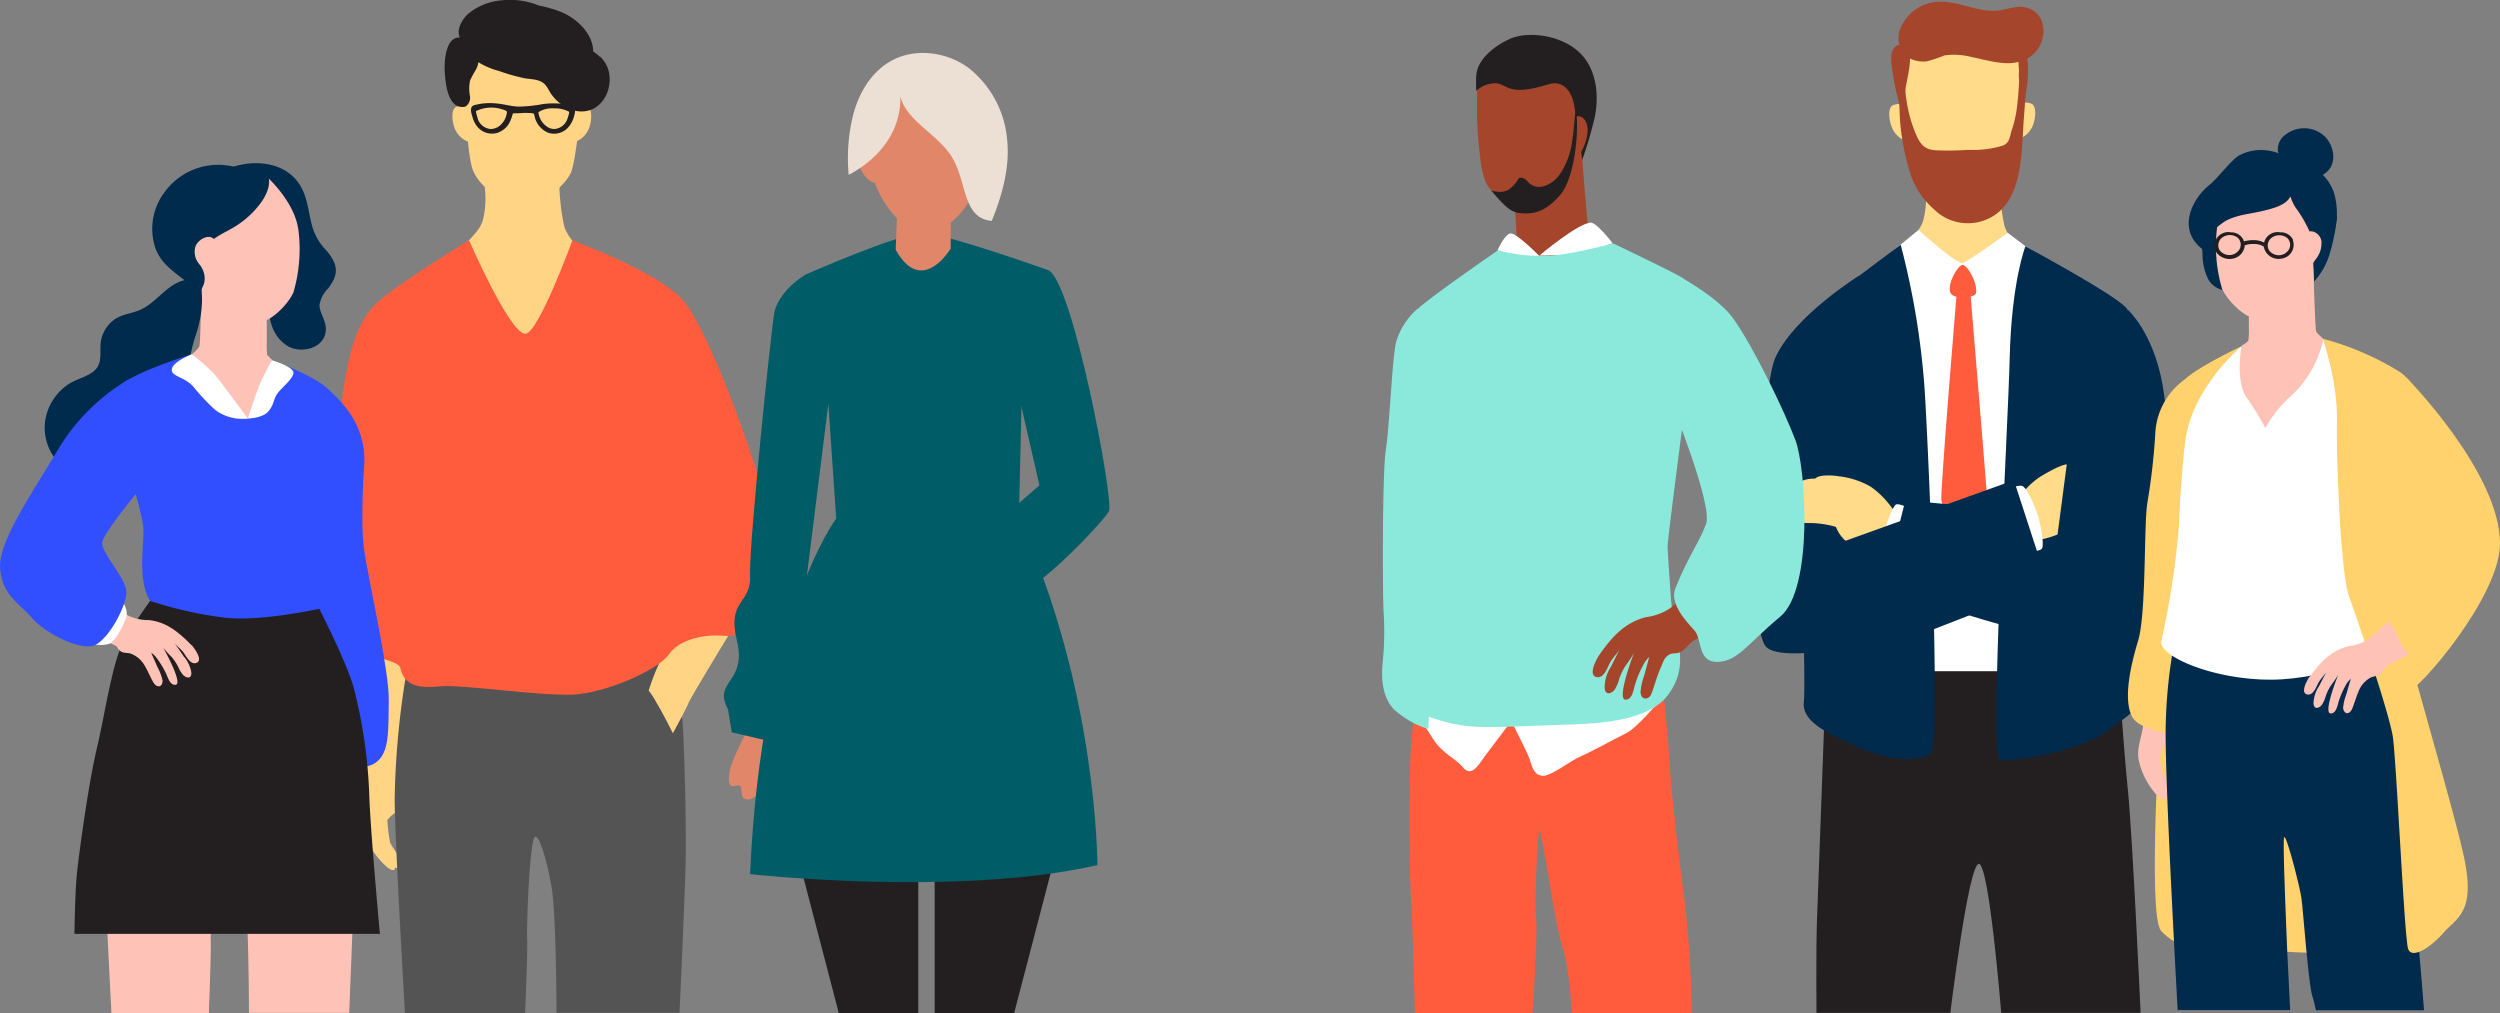 <svg id="afaf0085-82be-4a3d-8c31-f6507d1121a0" data-name="Layer 1" xmlns="http://www.w3.org/2000/svg" xmlns:xlink="http://www.w3.org/1999/xlink" viewBox="0 0 416.11 168.62">
  <rect x="0" y="0" width="416.11" height="168.62" fill="#808080" stroke="none"/>
  <defs>
    <clipPath id="e4172d87-8192-4e1a-9b1e-83e09cd604a5" transform="translate(-7.16 -16.33)">
      <rect x="7.16" y="16.33" width="416.1" height="168.61" fill="none"/>
    </clipPath>
    <clipPath id="ee0e6836-3642-4254-9417-84635af90335" transform="translate(-7.16 -16.33)">
      <path d="M94.53,71.86c-2.64-.23-9.29-15.55-9.29-15.55s-13,7.87-15.79,10.87c-5.39,5.79-5,16.53-6.89,26.59s-1.69,26.32,1.51,29.15,9.39,3.06,9.73,4.61c.66,3.06,3.31,3.41,6.72,3.06,1.76-.18,6.11.25,10.65.68a106.1,106.1,0,0,0,11.25.71c5.37-.21,14.26-4,16.12-6.72s6.31-3.31,9-3.1,2.58-.52,4.24-4,4.34-10,3.62-15.09-9.61-31.34-14.65-36.89c-4.28-4.72-18.32-9.84-18.32-9.84s-5.74,15.74-7.89,15.55" fill="none"/>
    </clipPath>
    <clipPath id="fb721f49-a3cd-447c-bf47-3dc4520a25b5" transform="translate(-7.16 -16.33)">
      <path d="M388.09,82.55a20.08,20.08,0,0,0-3.88,5,50.7,50.7,0,0,0-3.07-5c-2-2.83-.89-8.68-.89-8.68s-8.13,6.77-9.35,15.61c-.36,2.59-.88,9.12-1.08,14.28A139.4,139.4,0,0,1,366.9,123c-.64,2.54,8.79,6.54,18.38,6.46s20.15-4.85,20.15-4.85-3.47-8.87-4.79-13.06-3.13-25.58-3.13-25.58l-3.66-13.21a17.81,17.81,0,0,1-5.76,9.84" fill="none"/>
    </clipPath>
  </defs>
  <title>puuttuuko_ryhma_web</title>
  <g>
    <g>
      <g clip-path="url(#e4172d87-8192-4e1a-9b1e-83e09cd604a5)">
        <path d="M25.84,128.88a154.11,154.11,0,0,0-1.69,20.46c0,6.1,1.56,35.6,1.56,35.6H41.92s.41-10.28.31-12.34,2.3-16.74,3.14-17,2.24,6.37,2.57,9c.63,5.17.66,20.3.66,20.3H65.28s.7-16.68.89-24.18,1.63-22.69,1.45-24.55a81.58,81.58,0,0,0-2.44-11.57Z" transform="translate(-7.16 -16.33)" fill="#ffc2b7"/>
      </g>
      <g clip-path="url(#e4172d87-8192-4e1a-9b1e-83e09cd604a5)">
        <path d="M323.81,30.21s.5,11.77,1.35,14.17,6.95,6.69,8.56,6.75c2.49.11,7.77-4.41,8.5-6.14.91-2.14,1.83-13.27,1.83-13.27l-1.49-9.1L325.1,24.17Z" transform="translate(-7.16 -16.33)" fill="#ffdb8a"/>
      </g>
      <g clip-path="url(#e4172d87-8192-4e1a-9b1e-83e09cd604a5)">
        <path d="M348,61.44s-8,14.65-8.8,15.55-4.17,1.41-5.18,1.43-4.64-3.15-5-3.78S319,61.79,319,61.79s5.33-4.32,7.48-7.2a5.35,5.35,0,0,0,.81-1.64,14.55,14.55,0,0,0,.3-5.65c-.11-.92-.24-1.53-.24-1.53L340,45.16a36.71,36.71,0,0,0,.77,8.66c.94,3.56,7.21,7.62,7.21,7.62" transform="translate(-7.16 -16.33)" fill="#ffdb8a"/>
      </g>
      <g clip-path="url(#e4172d87-8192-4e1a-9b1e-83e09cd604a5)">
        <path d="M324.38,33.84a3,3,0,0,0-2.15,0c-1,.47-.61,3,0,4.07A4,4,0,0,0,325.17,40Z" transform="translate(-7.16 -16.33)" fill="#ffdb8a"/>
      </g>
      <g clip-path="url(#e4172d87-8192-4e1a-9b1e-83e09cd604a5)">
        <path d="M343.15,33.6a3,3,0,0,1,2.15,0c1,.47.61,3,0,4.07a4,4,0,0,1-2.94,2Z" transform="translate(-7.16 -16.33)" fill="#ffdb8a"/>
      </g>
      <g clip-path="url(#e4172d87-8192-4e1a-9b1e-83e09cd604a5)">
        <path d="M326.49,54.59s6.37,5.88,7.44,5.49,7.41-5,7.41-5l7.23,5.48s-3.1,35.48-3.18,38.35.31,30.62.31,30.62-8.76,4.49-9,4.49-10.21-4.49-10.21-4.49-2.5-41.16-4.36-48.21-5.5-18.6-5.5-18.6Z" transform="translate(-7.16 -16.33)" fill="#fff"/>
      </g>
      <g clip-path="url(#e4172d87-8192-4e1a-9b1e-83e09cd604a5)">
        <path d="M344.2,30.34a26.72,26.72,0,0,1-.29-3c0-.73-.55,0-.62.18a8.56,8.56,0,0,0-.06,2.27c-.07,1.57-.2,3.14-.4,4.7A18.52,18.52,0,0,1,342,38c-.25.75-.32,1.78-1,2.3a2.1,2.1,0,0,1-.58.29,16.77,16.77,0,0,1-5.64.68,46.81,46.81,0,0,1-5.68.06c-1.84-.21-2.45-1.27-3.12-2.83a23.42,23.42,0,0,1-1-3,25.21,25.21,0,0,1-.78-6.35.31.31,0,0,0-.62,0c0,1.5-.39,3-.3,4.47.07,1.14.07,2.28.18,3.42a41.3,41.3,0,0,0,1.76,8.5,13.64,13.64,0,0,0,3.8,5.59,8,8,0,0,0,8.68,1.77c6.39-2.56,5.88-11.47,6.33-17.05.1-1.22.18-2.45.28-3.67a8.9,8.9,0,0,0-.05-1.86" transform="translate(-7.16 -16.33)" fill="#a5452b"/>
      </g>
      <g clip-path="url(#e4172d87-8192-4e1a-9b1e-83e09cd604a5)">
        <path d="M347.22,21a5.93,5.93,0,0,0-.2-1.13,3.54,3.54,0,0,0-2.24-2.16c-1.49-.58-3,0-4.47.3-4.14.72-7.86-2.19-12-1.18a7.25,7.25,0,0,0-5,4.67,4.15,4.15,0,0,0,0,2.29c-1.28.17-1.43,1.81-1.36,2.82a45.86,45.86,0,0,0,1.33,7c.09.39.69.22.6-.17h0a.29.29,0,0,0,.25-.29c0-2.37.92-4.68.94-7.07a5.22,5.22,0,0,0,2.74.47,23,23,0,0,0,3-1,11.62,11.62,0,0,1,4.58.29c2,.37,5.41,1.49,7.74.78,0,.88.16,1.74.17,2.62a.28.28,0,0,0,.15.25c0,.15,0,.3,0,.45a.29.29,0,0,0,.15.26v2c-.07.31-.14.63-.22.94a.31.31,0,0,0,.6.17,19,19,0,0,0,.62-7.23,5.25,5.25,0,0,0,2.27-2.56,5.66,5.66,0,0,0,.41-2.58" transform="translate(-7.16 -16.33)" fill="#a5452b"/>
      </g>
      <g clip-path="url(#e4172d87-8192-4e1a-9b1e-83e09cd604a5)">
        <path d="M310.81,136.12s-1.09,29.45-1.24,33.79-.07,15-.07,15h22.28s3-24.64,4.73-24.8,3.74,24.8,3.74,24.8h23.2s-1.34-29.45-2.11-37-1.55-19.86-1.55-19.86H312.2Z" transform="translate(-7.16 -16.33)" fill="#231f20"/>
      </g>
      <g clip-path="url(#e4172d87-8192-4e1a-9b1e-83e09cd604a5)">
        <path d="M323.51,57.05a130.45,130.45,0,0,1,4,24.19c.79,12.71,2.7,59.22,1,60.54s-6.84,1.32-11.88-1-9.69-4.19-9.22-7.75-1.61-61.53,0-63.4,16.13-12.57,16.13-12.57" transform="translate(-7.16 -16.33)" fill="#002b4d"/>
      </g>
      <g clip-path="url(#e4172d87-8192-4e1a-9b1e-83e09cd604a5)">
        <path d="M344.28,57.32s-2.31,5.84-2.62,18.6-3.45,66-1.65,66.75,13.43-1.43,17.46-4.38,5.89-3.93,6-6.15-1.39-62.37-2.17-64.23-17.07-10.59-17.07-10.59" transform="translate(-7.16 -16.33)" fill="#002b4d"/>
      </g>
      <g clip-path="url(#e4172d87-8192-4e1a-9b1e-83e09cd604a5)">
        <path d="M316.63,62.19s-10.89,6.74-14,13.73c-2.21,4.92-5.27,44.85-1.39,48.19s27.82-3,27.82-3Z" transform="translate(-7.16 -16.33)" fill="#002b4d"/>
      </g>
      <g clip-path="url(#e4172d87-8192-4e1a-9b1e-83e09cd604a5)">
        <path d="M333.77,60.43c-.81.14-2.52,3.17-2,4.6.44,1.19,4.14.93,4.29.07.3-1.69-1.5-4.81-2.3-4.67" transform="translate(-7.16 -16.33)" fill="#ff5c3e"/>
      </g>
      <g clip-path="url(#e4172d87-8192-4e1a-9b1e-83e09cd604a5)">
        <path d="M335.15,65.41l-2.34.08s-2.73,32.75-2.52,34.15,2.66,6,3.22,6,4.48-4.81,4.43-6-2.79-34.18-2.79-34.18" transform="translate(-7.16 -16.33)" fill="#ff5c3e"/>
      </g>
      <g clip-path="url(#e4172d87-8192-4e1a-9b1e-83e09cd604a5)">
        <path d="M324.26,104.7c-.23-1.45-1.36-2.75-2.23-3.87a14.5,14.5,0,0,0-3.5-3.49,13.53,13.53,0,0,0-5.21-1.72,10.47,10.47,0,0,0-2.5-.13,4,4,0,0,0-1,.18c-.15,0-.5.33-.63.33a5.06,5.06,0,0,0-2.7.66c-.87.57-1.07,1.46-.31,2a2.12,2.12,0,0,0-1.53,1.6,1.46,1.46,0,0,0,1.32,1.35.83.83,0,0,0-.09.92c.34.78,1.37.83,2.1.86a15.94,15.94,0,0,1,4.76.64,5.91,5.91,0,0,0,2.43,2.92,7.35,7.35,0,0,0,8.08-.23,2,2,0,0,0,1-2" transform="translate(-7.16 -16.33)" fill="#ffdb8a"/>
      </g>
      <g clip-path="url(#e4172d87-8192-4e1a-9b1e-83e09cd604a5)">
        <path d="M326.63,101.73c-.23,0-3.31-1.88-3.95-1.39s-1.71,3.56-2,5.29-.59,4.92,0,5.45,3.63.93,3.63.93Z" transform="translate(-7.16 -16.33)" fill="#fff"/>
      </g>
      <g clip-path="url(#e4172d87-8192-4e1a-9b1e-83e09cd604a5)">
        <path d="M361.35,67.91s4.18,3.72,5.74,12.4,3.1,38.25-.77,42.17c-6.24,6.31-45.65-8.53-45.65-8.53L324.3,99.6l27.21,2.57,9.54-33.48Z" transform="translate(-7.16 -16.33)" fill="#002b4d"/>
      </g>
      <g clip-path="url(#e4172d87-8192-4e1a-9b1e-83e09cd604a5)">
        <path d="M351.16,93.63s-.81-.12-4.34,2a12.26,12.26,0,0,0-2.48,2.12s-.36.6-.51.94c-.52,1.15.48,2.75.86,3.82.19.54.39,1.48,1,1.67.29.09,1,2,1.26,1.92a14.05,14.05,0,0,0,2.68-.81Z" transform="translate(-7.16 -16.33)" fill="#ffdb8a"/>
      </g>
      <g clip-path="url(#e4172d87-8192-4e1a-9b1e-83e09cd604a5)">
        <path d="M342.92,108.26c.2-.11,3.8.06,4.14-.67s-.2-3.94-.76-5.61-1.83-4.6-2.61-4.79-3.63.92-3.63.92Z" transform="translate(-7.16 -16.33)" fill="#fff"/>
      </g>
    </g>
    <polygon points="321.86 104.73 340.86 97.31 335.2 79.93 304.72 90.89 321.86 104.73" fill="#002b4d"/>
    <g>
      <g clip-path="url(#e4172d87-8192-4e1a-9b1e-83e09cd604a5)">
        <path d="M111,90.44a9.18,9.18,0,0,0-2.25,2.27c-.85,1.32-.81,2.51-1.81,3.73a2.77,2.77,0,0,1-2,1.2L102.25,94s1.3-3.35,1.83-3.73a12.18,12.18,0,0,1,3.28-1.65c.61,0,3.68,1.87,3.68,1.87" transform="translate(-7.16 -16.33)" fill="#00ff7d"/>
      </g>
      <g clip-path="url(#e4172d87-8192-4e1a-9b1e-83e09cd604a5)">
        <path d="M71.61,118c-1.17,1.64-2.22,3.35-3.37,5s-1.94,3.17-3,4.69c-.23.33.31.64.54.31,1-1.53,1.92-3.16,3-4.69s2.2-3.36,3.37-5c.23-.33-.31-.64-.54-.31" transform="translate(-7.16 -16.33)" fill="#324fff"/>
      </g>
      <g clip-path="url(#e4172d87-8192-4e1a-9b1e-83e09cd604a5)">
        <path d="M72.11,156.65a27.08,27.08,0,0,1-.47-3.83,5.86,5.86,0,0,1,1-1l.15-.12c1,0,.44-4.42.55-5.09l3.26-19.78-11.75-3.84L68,144.13c-.05,1.69,0,3.38,0,5.07,0,2-.77,4.08-.1,6a12.4,12.4,0,0,0,1.93,3.6c.4.52,3,3.62,3.14,1.78,0,.53.94,0,1.05-.22.21-.52-.36-1.35-.64-1.77a15.77,15.77,0,0,1-1.26-1.95" transform="translate(-7.16 -16.33)" fill="#ffd485"/>
      </g>
      <g clip-path="url(#e4172d87-8192-4e1a-9b1e-83e09cd604a5)">
        <path d="M74.71,128.88a139,139,0,0,0-1.86,20.46c0,6.1,1.71,35.6,1.71,35.6h20s.45-10.28.34-12.34.41-16.74,1.34-17,2.47,6.37,2.82,9c.69,5.17.73,20.3.73,20.3h20.47s.78-16.68,1-24.18-.32-22.69-.52-24.55A75.35,75.35,0,0,0,118,124.64Z" transform="translate(-7.16 -16.33)" fill="#545454"/>
      </g>
      <g clip-path="url(#e4172d87-8192-4e1a-9b1e-83e09cd604a5)">
        <path d="M128.35,122.2s-6.25,10.25-6.61,11.18-2.58,5-2.58,5-1.7-3.41-2.74-5.11a13.7,13.7,0,0,0-1.29-2s2.22-7.34,4.65-8.38,8.58-1.09,8.58-1.09v.35Z" transform="translate(-7.16 -16.33)" fill="#ffd485"/>
      </g>
      <g clip-path="url(#e4172d87-8192-4e1a-9b1e-83e09cd604a5)">
        <path d="M84.28,30.59s.65,11.79,1.59,14.09C87.2,48,92.39,51,94,51c2.43.1,7.21-3.59,8.22-6,.87-2.1,1.88-13,1.88-13l-9-8.22-9.49.84Z" transform="translate(-7.16 -16.33)" fill="#ffd485"/>
      </g>
      <g clip-path="url(#e4172d87-8192-4e1a-9b1e-83e09cd604a5)">
        <path d="M108.25,61.44s-8,14.65-8.8,15.55-4.17,1.41-5.18,1.43-4.64-3.15-5-3.78S79.23,61.79,79.23,61.79s5.33-4.32,7.48-7.2A5.35,5.35,0,0,0,87.52,53a14.55,14.55,0,0,0,.3-5.65c-.11-.92-.24-1.53-.24-1.53l12.69-.61a36.71,36.71,0,0,0,.77,8.66c.93,3.56,7.21,7.62,7.21,7.62" transform="translate(-7.16 -16.33)" fill="#ffd485"/>
      </g>
      <g clip-path="url(#e4172d87-8192-4e1a-9b1e-83e09cd604a5)">
        <path d="M85.15,34.14a2.88,2.88,0,0,0-2.1,0c-.94.46-.6,3,0,4a3.9,3.9,0,0,0,2.87,2Z" transform="translate(-7.16 -16.33)" fill="#ffd485"/>
      </g>
      <g clip-path="url(#e4172d87-8192-4e1a-9b1e-83e09cd604a5)">
        <path d="M102.88,34.14a2.88,2.88,0,0,1,2.1,0c.94.46.6,3,0,4a3.9,3.9,0,0,1-2.87,2Z" transform="translate(-7.16 -16.33)" fill="#ffd485"/>
      </g>
      <g clip-path="url(#e4172d87-8192-4e1a-9b1e-83e09cd604a5)">
        <path d="M107,25.78a8.47,8.47,0,0,0-1.11-.89c0-2.91-2.75-5.59-5.53-6.64a20.23,20.23,0,0,0-3.53-1,12.5,12.5,0,0,0-6.13-.87,10,10,0,0,0-5.59,2.23c-1,.88-2,2.58-1.45,3.86a.38.38,0,0,0,0,.1c-2.44-.08-2.58,4.33-2.47,5.78s.29,3.86,1.43,5.13a2,2,0,0,0,2,.59,1.73,1.73,0,0,0,.77-1.71,6.64,6.64,0,0,1,0-2.59,14.93,14.93,0,0,1,1-1.87,3.88,3.88,0,0,0,.39-1.21h0a13,13,0,0,0,3.45,1.46,32.25,32.25,0,0,0,4.22,1.2c1.07.19,2.32.13,3.19.84.68.55.89,1.34,1.42,2a6.87,6.87,0,0,0,4,2.61c4.66.81,6.79-4.73,4.88-7.93a5.18,5.18,0,0,0-.91-1.14" transform="translate(-7.16 -16.33)" fill="#231f20"/>
      </g>
      <g clip-path="url(#e4172d87-8192-4e1a-9b1e-83e09cd604a5)">
        <path d="M101.63,36a2.45,2.45,0,0,1-2.2,1.8,2.17,2.17,0,0,1-1-.25A3.3,3.3,0,0,1,96.78,35a4.27,4.27,0,0,1,2.61-.63,4.84,4.84,0,0,1,2.48.56c.12.06-.21,1-.24,1.11M89.85,37.55a2.17,2.17,0,0,1-1,.25,2.45,2.45,0,0,1-2.2-1.8c0-.09-.36-1.13-.24-1.19a5.87,5.87,0,0,1,2.74-.57,5.46,5.46,0,0,1,1.39.23c.17.05,1,.24,1,.49a3.35,3.35,0,0,1-1.63,2.59m12.9-3.32c-.1-.2-.34-.26-.59-.34a6.1,6.1,0,0,0-1-.22,13.51,13.51,0,0,0-3.81,0,23.23,23.23,0,0,1-3.81.4c-1.23,0-2.42-.39-3.63-.5a10.05,10.05,0,0,0-3.86.26c-.91.29-.48,1.38-.3,2a4.35,4.35,0,0,0,.64,1.38,3.16,3.16,0,0,0,3.57,1.21c1.84-.75,2.13-2,2.52-3.23.56,0,1.11,0,1.67-.06a11.8,11.8,0,0,1,1.68.06c.19,0,.28.65.32.79a3.86,3.86,0,0,0,2.2,2.45,3.15,3.15,0,0,0,3.57-1.21,4.76,4.76,0,0,0,.8-1.83,3.31,3.31,0,0,0,.11-1,.53.53,0,0,0,0-.2" transform="translate(-7.16 -16.33)" fill="#231f20"/>
      </g>
    </g>
    <g clip-path="url(#ee0e6836-3642-4254-9417-84635af90335)">
      <path d="M85.23,56.32s6.66,15.31,9.29,15.55c2.15.19,7.87-15.55,7.87-15.55s14,5.12,18.32,9.84c5,5.55,13.93,31.83,14.65,36.89s-2,11.57-3.62,15.09-1.55,4.24-4.24,4-7.13.41-9,3.1-10.75,6.51-16.12,6.72-18.5-1.74-21.91-1.39-6.06,0-6.72-3.06c-.33-1.54-6.53-1.77-9.73-4.61s-3.44-19.1-1.51-29.15S64,73,69.41,67.19c2.83-3,15.82-10.87,15.82-10.87" transform="translate(-7.16 -16.33)" fill="#ff5c3e"/>
    </g>
    <g>
      <g clip-path="url(#e4172d87-8192-4e1a-9b1e-83e09cd604a5)">
        <path d="M270.65,64.91s.67,9.47,0,14.12-4.18,20-4.1,25-.16,8.76,2.21,10.39,4.54-.54,4.54-.54L280,83l-2.48-17.13Z" transform="translate(-7.16 -16.33)" fill="#ff5c3e"/>
      </g>
      <g clip-path="url(#e4172d87-8192-4e1a-9b1e-83e09cd604a5)">
        <path d="M250.4,145.56a28.54,28.54,0,0,1-.53-3.82,5.8,5.8,0,0,1,.95-1.06l.15-.13c1,0,.38-4.42.48-5.09l3-19.83L245.48,112l.65,21.08c0,1.69.06,3.38.06,5.07,0,2-.71,4.09,0,6a12.36,12.36,0,0,0,2,3.57c.41.51,3,3.58,3.17,1.73,0,.53.94,0,1-.24.2-.52-.38-1.35-.67-1.76a13.23,13.23,0,0,1-1.3-1.92" transform="translate(-7.16 -16.33)" fill="#a5452b"/>
      </g>
      <g clip-path="url(#e4172d87-8192-4e1a-9b1e-83e09cd604a5)">
        <path d="M243.61,129.61a74.93,74.93,0,0,0-1.6,11c-.36,5.68-.33,19.12,0,24.91s.65,19.47.65,19.47h19.58s.88-12.65.59-15.86.29-14.47.59-14.57S266.16,171,267.24,174s1.57,11,1.57,11h19.92a175.64,175.64,0,0,0-1.23-19.16c-1.2-9.2-2.18-17.88-2.48-23s-1.08-11.89-1.08-11.89Z" transform="translate(-7.16 -16.33)" fill="#ff5c3e"/>
      </g>
      <g clip-path="url(#e4172d87-8192-4e1a-9b1e-83e09cd604a5)">
        <path d="M272.19,33.56l-1.35,7.92s-.47,3.14-2,4.58c-.28.26-.67.62-1.14,1-2.13,1.87-5.84,4.83-7.83,4.68-.53,0-3-2-4.52-3.76a5.51,5.51,0,0,1-1-1.56,17,17,0,0,1-.84-4.06c-.33-2.69-.42-4.18-.5-6.23l0-1c0-.5,0-1,0-1.54s0-1.46,0-2.21c0-.11,0-.23,0-.34a4.6,4.6,0,0,1,.42-2.09c.5-.67,2.15-1.43,2.65-2.1.15-.2,1.32-1.8,1.48-1.74,0,0,6.85,2.72,9.27,3.41s5.43,5,5.43,5" transform="translate(-7.16 -16.33)" fill="#a5452b"/>
      </g>
      <g clip-path="url(#e4172d87-8192-4e1a-9b1e-83e09cd604a5)">
        <path d="M254.6,59.27s9,11.49,9.29,11.39,12.05-13.5,12.05-13.5-4.16-2.36-4.41-3.12-1-11.09-1-11.09-5.35,2.1-5.62,2.12-5.73,4.06-5.73,4.06,0,.42.08,1.06c0,.4.06.89.1,1.42.06.86.13,1.81.17,2.64,0,.36,0,.69.05,1,0,.62,0,.45,0,.54-.12.42-5,3.5-5,3.5" transform="translate(-7.16 -16.33)" fill="#a5452b"/>
      </g>
      <g clip-path="url(#e4172d87-8192-4e1a-9b1e-83e09cd604a5)">
        <path d="M256.41,58s1.17-2.68,2.16-2.82,4.79,3.74,4.79,3.74-3.26,1.2-3.51,1.2S256.41,58,256.41,58" transform="translate(-7.16 -16.33)" fill="#fff"/>
      </g>
      <g clip-path="url(#e4172d87-8192-4e1a-9b1e-83e09cd604a5)">
        <path d="M263.37,58.88s6.4-5.43,8.59-5.49c1,0,3.62,3.43,3.62,3.43s-4.5,1.62-4.69,1.78-7.52.28-7.52.28" transform="translate(-7.16 -16.33)" fill="#fff"/>
      </g>
      <g clip-path="url(#e4172d87-8192-4e1a-9b1e-83e09cd604a5)">
        <path d="M242.29,133.88s1.76,2.91,3.41,5.46,3.52,3,5,4.76,2.78-.83,3.58-1.88,4-5.3,4-5.3Z" transform="translate(-7.16 -16.33)" fill="#fff"/>
      </g>
      <g clip-path="url(#e4172d87-8192-4e1a-9b1e-83e09cd604a5)">
        <path d="M258.67,136.3s2.63,5.1,3.07,6.34.62,2.53,2,2.81,4.61-2.41,6.5-3.22,5.63-2.9,7.58-3.86,5.68-5.58,5.68-5.58Z" transform="translate(-7.16 -16.33)" fill="#fff"/>
      </g>
      <g clip-path="url(#e4172d87-8192-4e1a-9b1e-83e09cd604a5)">
        <path d="M251.59,31.67s0,0,0,0h0" transform="translate(-7.16 -16.33)" fill="#231f20"/>
      </g>
      <g clip-path="url(#e4172d87-8192-4e1a-9b1e-83e09cd604a5)">
        <path d="M252.89,31.44a4.65,4.65,0,0,1,3.26-1.25c1.14,0,1.87,1.21,4.28,1.09,2.6-.13,4.47-1.09,5.47-1.09,1.57,0,2.5,1.19,3,2.58s1.61,10.17,1.61,10.17a64.39,64.39,0,0,0,2.12-7.27c.77-4,.1-8.53-3.16-11.11s-8.37-3-11.11-1.71-5.32,3.46-5.49,6.1c-.07,1,0,2.49,0,2.49" transform="translate(-7.16 -16.33)" fill="#231f20"/>
      </g>
      <g clip-path="url(#e4172d87-8192-4e1a-9b1e-83e09cd604a5)">
        <path d="M269.05,35.87c-.24.13-.1.45.13.47h0a.86.86,0,0,0,.1.42c.28.66.56,1,.41,1.76s-.6,1.68-.35,2.47a20.45,20.45,0,0,0-1.18,2.2c-.08.23.19.39.38.3,1.7-.82,2.9-3.74,2.87-5.58,0-1.35-.9-2.82-2.37-2" transform="translate(-7.16 -16.33)" fill="#a5452b"/>
      </g>
      <g clip-path="url(#e4172d87-8192-4e1a-9b1e-83e09cd604a5)">
        <path d="M269.47,40.47c-.45,4-1.41,7-2.77,8.47-2.13,2.33-3.88,3.22-6.85,2.82-1.56-.21-3-2-4.52-3.76.12.14.71.19.89.22a3.1,3.1,0,0,0,2.11-.36,6,6,0,0,0,1.59-1.79c.18-.25.56-.16.8-.07a1.61,1.61,0,0,1,.72.57c1.59,1.76,3.95.54,5.19-1a12.72,12.72,0,0,0,2.22-5.83c.28-1.65.31-3.33.56-5a.07.07,0,0,1,.13,0,29,29,0,0,1-.07,5.72" transform="translate(-7.16 -16.33)" fill="#231f20"/>
      </g>
      <g clip-path="url(#e4172d87-8192-4e1a-9b1e-83e09cd604a5)">
        <path d="M287.8,82.75h0c-.05.45-.09.82-.13,1.12s-.11.76-.18,1.29-.12.9-.2,1.43c-.11.86-.25,1.84-.39,2.9-.06.45-.12.91-.18,1.39-.16,1.26-.34,2.6-.51,4-.28,2.15-.56,4.33-.8,6.25,0,.14,0,.28-.05.42h0c-.17,1.4-.32,2.65-.43,3.62-.13,1.14-.21,1.92-.21,2.16,0,.51.24,4,.53,8.23.45,6.66,3.48,11-.38,16.33-2,2.81-6.51,4.74-15.65,5-16.31.55-17.46,1.09-24.77-1.44a9.43,9.43,0,0,1-3.93-2.9c-.28-.28.71-9.26,1.49-16.41h0c.41-3.79.83-7.65,1.12-10.65,0-.43.08-.85.12-1.24.15-1.69.25-3,.25-3.69,0-.17,0-.39,0-.64,0-1.24-.05-3.38-.1-6,0-.53,0-1.08,0-1.64q0-1.3-.06-2.7c0-.36,0-.72,0-1.09,0-1.42-.06-2.88-.09-4.34-.06-2.85-.1-5.69-.14-8.18-.06-4.52-.06-7.91.07-8.22s3.07-2.52,6.39-4.9c4.63-3.31,6.92-4.87,6.92-4.87a26.86,26.86,0,0,0,8.16.92c3.31,0,11-2.06,11-2.06s11.49,5.48,11.78,5.9.16,3.46,0,7.28c-.1,2.35-.23,4.94-.38,7.27-.15,2,.94,4.18.81,5.47" transform="translate(-7.16 -16.33)" fill="#8be9db"/>
      </g>
      <g clip-path="url(#e4172d87-8192-4e1a-9b1e-83e09cd604a5)">
        <path d="M299.21,113a6,6,0,0,0-.47-1,9.5,9.5,0,0,0-1.26-2.81c-.28-.39-1.08-1.32-1.68-1.4a.13.13,0,0,0-.14-.07c-1.29.29-2.14,1.62-2.94,2.55-1.16,1.34-2.44,2.51-3.71,3.72s-2.47,2.47-3.83,3.55a9.31,9.31,0,0,1-4,1.5c-3.48.85-5.6,3.18-7.62,6l-.23.34c-.65,1-1.87,3.48-.33,3.66,1.28.15,1.74-1.84,2.29-2.67s1.14-1.39,1.58-2.17c-.56,1-1,2-1.53,3l-.1.19a6.35,6.35,0,0,0-1,3.47c.12,1.23,1.08,1,1.69.23a6.44,6.44,0,0,0,.76-1.83,10.59,10.59,0,0,1,1-2.07,22.42,22.42,0,0,0,1.45-2.19c-.36.86-2.92,7.83-1.41,7.78,1.14,0,1.32-1.68,1.57-2.49a17.11,17.11,0,0,1,1.42-3.36,4.36,4.36,0,0,1,.95-1.26l-.84,3.09a10.06,10.06,0,0,0-.61,2.74c0,.57.33,1.23,1,1.07s.82-.79,1-1.28c.43-1.22.77-2.53,1.31-3.7.45-1,.53-1.72,1.44-2.29s1.55.43,3.32-1.71a5,5,0,0,1,1.42-1c.85-.49,1.71-1,2.55-1.49a41.89,41.89,0,0,0,4-2.88l1.89-1.52c.49-.39,1.28-.81,1.54-1.4s-.23-1.65-.44-2.28" transform="translate(-7.16 -16.33)" fill="#a5452b"/>
      </g>
      <g clip-path="url(#e4172d87-8192-4e1a-9b1e-83e09cd604a5)">
        <path d="M287.36,62.72s5.95,3.32,8.3,6.64c3.48,4.91,8.56,15.51,10.34,20.23s3,24.78-2.52,29.37-7,7.38-10.39,7.54-2.63-3.81-3.87-5.2-4.23-4.43-3.22-7c2.1-5.3,3.94-7.57,5.12-10.75s-5.86-20.46-5.86-20.46Z" transform="translate(-7.16 -16.33)" fill="#8be9db"/>
      </g>
      <g clip-path="url(#e4172d87-8192-4e1a-9b1e-83e09cd604a5)">
        <path d="M67.77,93.78s-.67,9.47,0,14.12,4.18,20,4.1,25,.16,8.76-2.21,10.39-4.54-.54-4.54-.54L58.4,111.86l2.48-17.13Z" transform="translate(-7.16 -16.33)" fill="#324fff"/>
      </g>
      <g clip-path="url(#e4172d87-8192-4e1a-9b1e-83e09cd604a5)">
        <path d="M61.77,64.36c1-1.35,1.72-2.68,1-4.38a7.92,7.92,0,0,0-1.58-2.27,9.37,9.37,0,0,1-2-3.5c-.61-2-.73-4.2-1.61-6.15-2.14-4.75-7.9-5.41-12.3-3.73a.14.14,0,0,0-.09.17c-2.51,1-4.28,4-5.08,6.36A24.56,24.56,0,0,0,39,57.12c-.16,2.23-.44,4.61.34,6.76a.3.3,0,0,0,.38.18,11,11,0,0,0,.74,1.6,7.07,7.07,0,0,0,1.32,1.81c1.46,1.88,3.21,1.38,5.31.51,1.25-.52,2.5-1.06,3.78-1.52.32-.11.64-.21,1-.29-.12,3,.51,6,3,7.65s7.07.32,6.47-3.34c-.19-1.16-1-2.22-1-3.42a5.19,5.19,0,0,1,1.4-2.7" transform="translate(-7.16 -16.33)" fill="#002b4d"/>
      </g>
      <g clip-path="url(#e4172d87-8192-4e1a-9b1e-83e09cd604a5)">
        <path d="M56,65c-1.18,2.52-3.91,4.52-4.55,4.62-2.28.33-7.56-2.06-9.1-3.32s-2.17-4.19-2.17-4.19L38.47,54.7s2.6-4.19,4.84-5S51.84,46,51.84,46s3.76,3.47,4.77,7.51l.06.26a9,9,0,0,1,.17.93A25.54,25.54,0,0,1,56,65" transform="translate(-7.16 -16.33)" fill="#ffc2b7"/>
      </g>
      <g clip-path="url(#e4172d87-8192-4e1a-9b1e-83e09cd604a5)">
        <path d="M53.88,77.52s-5.19,11.66-5.46,11.59S38.11,76,38.11,76s2.06-1.36,2.25-2.09.3-10.49.3-10.49,5.09,1.66,5.34,1.66,5.56,3.49,5.56,3.49,0,.4,0,1c0,1,0,2.57,0,3.84a12.52,12.52,0,0,0,.08,2,17.57,17.57,0,0,0,2.28,2.08" transform="translate(-7.16 -16.33)" fill="#ffc2b7"/>
      </g>
      <g clip-path="url(#e4172d87-8192-4e1a-9b1e-83e09cd604a5)">
        <path d="M51.66,45.18a.09.09,0,0,0-.16,0,1.05,1.05,0,0,0-.48-.31c-.55-.2-1.22.15-1.78.17a3.3,3.3,0,0,1-.77-.07,11,11,0,0,0-13.94,3.38,10.06,10.06,0,0,0-1.42,9.51c1.34,3.33,4.68,4.51,6.9,7.08a.35.35,0,0,0,.57-.1,6,6,0,0,0,.24-1c-.24-1.81-.92-3.82.34-6,1-1.81,3.1-2.6,4.81-3.62a15.26,15.26,0,0,0,4.34-3.78c1.11-1.41,2.17-3.46,1.35-5.28" transform="translate(-7.16 -16.33)" fill="#002b4d"/>
      </g>
      <g clip-path="url(#e4172d87-8192-4e1a-9b1e-83e09cd604a5)">
        <path d="M39.6,60.84c-.16-.3-.59-.09-.53.22.12.55.22,1.08.32,1.61l-.31.06a4.21,4.21,0,0,0-.51.12c-3.53.34-5.25,4-8.4,5.19-1.34.5-2.77.64-4,1.49A5.72,5.72,0,0,0,24,72.87c-.34,1.5.23,3.28-.67,4.63s-3.08,1.77-4.52,2.62a8.87,8.87,0,0,0-4.16,6.48,8.5,8.5,0,0,0,2.77,7.23,9.07,9.07,0,0,0,8.09,2A16.58,16.58,0,0,0,37.7,84.4a22.32,22.32,0,0,0,.73-5.27A26.13,26.13,0,0,1,39.78,72c1.16-3.52,1.58-7.71-.18-11.12" transform="translate(-7.16 -16.33)" fill="#002b4d"/>
      </g>
      <g clip-path="url(#e4172d87-8192-4e1a-9b1e-83e09cd604a5)">
        <path d="M43.05,56.51c-.79-1.54-2.89-.4-3.34.81-.56,1.5.54,4,2.27,4.12a.32.32,0,0,0,.27-.47c-.41-.68-1.08-1-1.45-1.68A.42.42,0,0,0,41,59a6.27,6.27,0,0,1,.51-1.19,8,8,0,0,1,.93-.91.39.39,0,0,0,.16-.18l.2.05a.2.2,0,0,0,.23-.3" transform="translate(-7.16 -16.33)" fill="#ffc2b7"/>
      </g>
      <g clip-path="url(#e4172d87-8192-4e1a-9b1e-83e09cd604a5)">
        <path d="M40.69,60.78c-.13-.21-.32-.4-.46-.59-.27-.39-.54-.77-.8-1.16a.09.09,0,0,0-.08,0c-.06-.09-.11-.18-.16-.27s-.25,0-.2.08a10.15,10.15,0,0,0,.8,1.66l.12.2a3.07,3.07,0,0,0,.29.57,2.72,2.72,0,0,1,.21,1.84,2.56,2.56,0,0,1-.89,1.32c-.32.26-.65.4-.85.77a.22.22,0,0,0,.12.31c1.2.46,2.25-1.37,2.4-2.32a3.57,3.57,0,0,0-.5-2.37" transform="translate(-7.16 -16.33)" fill="#002b4d"/>
      </g>
      <g clip-path="url(#e4172d87-8192-4e1a-9b1e-83e09cd604a5)">
        <path d="M39.09,75.29s3.18,3.52,5.71,6.41S48,86.25,48.41,86s4-9.73,4-9.73,6.88,2.49,9.28,4.74,6,5.66,6.12,11.7-4.26,10-4.57,12.79,0,7.21-.85,9.22a14.18,14.18,0,0,1-2.63,3.8,46.71,46.71,0,0,1-13.1,1.32c-7.75-.23-13.38-.54-14.93-4.26s-.62-8-.7-11.24-6.23-20.69-4.45-23.25,12.52-5.79,12.52-5.79" transform="translate(-7.16 -16.33)" fill="#324fff"/>
      </g>
      <g clip-path="url(#e4172d87-8192-4e1a-9b1e-83e09cd604a5)">
        <path d="M70.42,171.77H19.55s.09-7.4.47-10.58c.64-5.46,2-15,3.29-20.43s2.56-14.32,4.42-17.62a79.56,79.56,0,0,1,4.42-6.79A65.19,65.19,0,0,0,45,119.19c6,.53,15.3-1.53,15.3-1.53s4.4,8.56,5.7,13a83.16,83.16,0,0,1,2.63,18.19c.22,6.22,1.77,23,1.77,23" transform="translate(-7.16 -16.33)" fill="#231f20"/>
      </g>
      <g clip-path="url(#e4172d87-8192-4e1a-9b1e-83e09cd604a5)">
        <path d="M39.09,123.79a3.22,3.22,0,0,0-.23-.25c-2-2-4-3.7-6.95-4a7.7,7.7,0,0,1-3.42-.75c-1.81-1-3.37-2.44-5.18-3.5a.19.19,0,0,0-.1,0h0a.29.29,0,0,0-.3.38c.15.41-.76,1.14-1,1.4a4.36,4.36,0,0,0-1.11,1.84A1.32,1.32,0,0,0,21,120c-.13-.16-.82,0-.93.15-.27.38.22.82.49,1,1.82,1.39,5.78,2.25,6.13,2.92.65,1.24,1.56.76,2.33,1.09a4.47,4.47,0,0,1,2,1.6c.58.89,1,1.92,1.51,2.87.2.38.5.89,1,.93s.74-.53.68-1a8.53,8.53,0,0,0-.83-2.17c-.35-.81-.71-1.61-1.06-2.42a3.5,3.5,0,0,1,.93.91,14.4,14.4,0,0,1,1.56,2.58c.3.63.64,1.95,1.58,1.85,1.24-.14-1.69-5.53-2.08-6.2a18.48,18.48,0,0,0,1.45,1.61,9.15,9.15,0,0,1,1.05,1.57,5.06,5.06,0,0,0,.84,1.4c.59.57,1.41.63,1.36-.39a5.28,5.28,0,0,0-1.27-2.71l-.1-.15c-.53-.76-1-1.51-1.61-2.24.46.59,1.06,1,1.56,1.59s1.16,2.18,2.19,1.9c1.23-.35-.06-2.19-.72-3" transform="translate(-7.16 -16.33)" fill="#ffc2b7"/>
      </g>
      <g clip-path="url(#e4172d87-8192-4e1a-9b1e-83e09cd604a5)">
        <path d="M27.64,116.64a3.15,3.15,0,0,1,.59,2.22c-.26,1.06-1.78,4.24-2.95,4.65a5.45,5.45,0,0,1-2.71,0Z" transform="translate(-7.16 -16.33)" fill="#fff"/>
      </g>
      <g clip-path="url(#e4172d87-8192-4e1a-9b1e-83e09cd604a5)">
        <path d="M28.6,79.47A33.24,33.24,0,0,0,17.1,90.7C12.68,98.14,6.79,106.51,7.18,111s3.22,5.74,5.33,8.22,8.08,5.5,10.41,4.5,5.35-6.59,5.27-8.91-4.34-6.59-4-8.29,7.19-10.08,7.47-10.08-3.11-17-3.11-17" transform="translate(-7.16 -16.33)" fill="#324fff"/>
      </g>
      <g clip-path="url(#e4172d87-8192-4e1a-9b1e-83e09cd604a5)">
        <path d="M39.09,75.29s-3.17,1.24-3.33,2.48,2,1.22,3.52,2.85a34.35,34.35,0,0,0,3.77,4A7.64,7.64,0,0,0,48.4,86s-3.69-5.09-5.52-7.36a31.64,31.64,0,0,0-3.79-3.34" transform="translate(-7.16 -16.33)" fill="#fff"/>
      </g>
      <g clip-path="url(#e4172d87-8192-4e1a-9b1e-83e09cd604a5)">
        <path d="M52.39,76.27s3.18.94,3.57,1.9-2.07,2.76-2.71,3.77-.49,1.83-1.47,2.92S48.41,86,48.41,86s1.43-4.44,2-5.76,2-4,2-4" transform="translate(-7.16 -16.33)" fill="#fff"/>
      </g>
      <g clip-path="url(#e4172d87-8192-4e1a-9b1e-83e09cd604a5)">
        <path d="M40.52,64.06c-.38-.36-1.41-.52-1.68-.7s-.64-.53-.93-.26c-1,.9,2,3,2.71,1.39a.34.34,0,0,0-.1-.43" transform="translate(-7.16 -16.33)" fill="#002b4d"/>
      </g>
      <g clip-path="url(#e4172d87-8192-4e1a-9b1e-83e09cd604a5)">
        <path d="M379.39,63.94l-.19-.33a8.53,8.53,0,0,1-.95-1.82c-.21-.74-.38-1.49-.56-2.24a10.4,10.4,0,0,0-1.74-4.2c-.08-.1-.17-.2-.29-.2s-.25.16-.31.3a3.19,3.19,0,0,0-.23,1.33,1.71,1.71,0,0,0-.78,0,6.87,6.87,0,0,0-1.12-2.08,20.23,20.23,0,0,1,.53,4,9.37,9.37,0,0,0,1,4.19,3.67,3.67,0,0,0,3.63,1.76h.34a.89.89,0,0,0,.47-.18c.3-.24.32-.35.2-.58" transform="translate(-7.16 -16.33)" fill="#002b4d"/>
      </g>
      <g clip-path="url(#e4172d87-8192-4e1a-9b1e-83e09cd604a5)">
        <path d="M366.87,133.53s-2.38,35.12,0,37.75,6.64,3.67,6.64,3.67L376,135.18Z" transform="translate(-7.16 -16.33)" fill="#ffd26e"/>
      </g>
      <g clip-path="url(#e4172d87-8192-4e1a-9b1e-83e09cd604a5)">
        <path d="M380.41,174a95.55,95.55,0,0,0,13.79.93c8,0-6-23.94-6-23.94Z" transform="translate(-7.16 -16.33)" fill="#ffd26e"/>
      </g>
      <g clip-path="url(#e4172d87-8192-4e1a-9b1e-83e09cd604a5)">
        <path d="M367.17,144.79c-.68-2.07-.55-2.47-.17-3.55a2.12,2.12,0,0,1,.76-.94,8.49,8.49,0,0,1,1.27-.66c.34-.16-.08-.57,0-.9a11.9,11.9,0,0,0,.19-1.46,18.63,18.63,0,0,1,.2-2.36s0,0,0,0l5.29-19.34-9-5c.16,3.4-1.95,6.79-1.79,10.19.18,3.81.49,7.63.37,11.45a38.89,38.89,0,0,1-.54,5.6c-.31,1.7-1,3.44-.58,5.18a12.62,12.62,0,0,0,1.55,3.78c.34.56,2.59,3.91,2.94,2.09-.1.53.93.15,1.07-.11.26-.5-.22-1.38-.45-1.82a12.48,12.48,0,0,1-1.08-2.08" transform="translate(-7.16 -16.33)" fill="#ffc2b7"/>
      </g>
      <g clip-path="url(#e4172d87-8192-4e1a-9b1e-83e09cd604a5)">
        <path d="M370.63,79.62a11.7,11.7,0,0,0-4.71,8.46A106.78,106.78,0,0,1,364.58,100c-.62,3.71-.15,18.38-1.55,23s-2.43,9.85-1,12.61,9.69,3.38,9.69,3.38,4.2-8.53,5.68-14.38,1.36-32,1.36-32Z" transform="translate(-7.16 -16.33)" fill="#ffd26e"/>
      </g>
      <g clip-path="url(#e4172d87-8192-4e1a-9b1e-83e09cd604a5)">
        <path d="M380.26,73.91s-7.54,8.61-8.08,13.65,1.09,28.6,0,32.32S370.86,139,370.86,139H368.3s-1.24-15.5-.47-21.08,2.33-14.63,2.25-17.9-1.39-17.22-.15-19.54,10.33-6.52,10.33-6.52" transform="translate(-7.16 -16.33)" fill="#ffd26e"/>
      </g>
      <g clip-path="url(#e4172d87-8192-4e1a-9b1e-83e09cd604a5)">
        <path d="M395.56,48.2a7.69,7.69,0,0,0-1.79-2.77,2.26,2.26,0,0,0,.26-.16c2.14-1.43,1.77-4.34.23-6.07a5,5,0,0,0-6.64-.49,3,3,0,0,0-1.33,2.61,2.11,2.11,0,0,0,.12.51,8,8,0,0,0-1.85-.45,7.6,7.6,0,0,0-4.84.9c-1.3.82-3.53,3.82-4.72,4.75-2.92,2.29-5.63,7.45-1.22,10.81,1.76,1.35,2.86-.52,3.13-.28.79.69,0,1.66.83,2.34a10.36,10.36,0,0,0,2.51,1.32h0c2.11,1,3.69,1.66,6.06,1a39.52,39.52,0,0,0,6.28-2.79,7,7,0,0,0,2.2-1.44,2.33,2.33,0,0,0,.38-1.25,23.06,23.06,0,0,0,.92-4,12.06,12.06,0,0,0-.55-4.62" transform="translate(-7.16 -16.33)" fill="#002b4d"/>
      </g>
      <g clip-path="url(#e4172d87-8192-4e1a-9b1e-83e09cd604a5)">
        <path d="M389.73,49.12c-2.24-.79-8.53-3.76-8.53-3.76s-3.76,3.47-4.77,7.51l-.06.26a9,9,0,0,0-.17.93A25.24,25.24,0,0,0,377,64.37c1.18,2.51,3.9,4.52,4.55,4.62,2.27.33,7.56-2.06,9.1-3.32s2.17-4.19,2.17-4.19l1.73-7.37s-2.59-4.19-4.83-5" transform="translate(-7.16 -16.33)" fill="#ffc2b7"/>
      </g>
      <g clip-path="url(#e4172d87-8192-4e1a-9b1e-83e09cd604a5)">
        <path d="M396.13,52.5c0-.84-1.58-.38-2.13-1-.79-.85-1.37-1.86-2.2-2.68-.49-.48-1.44-1.47-2.14-1.57s-.93.25-1.39.57c-.85-1.07-2.5-1.64-3.71-2.1-1.39-.53-3.68-1.6-4.87-.28a14.83,14.83,0,0,0-1.43,2.23,29.67,29.67,0,0,1-2.59,3.22c-1.36,1.63-2.2,2.8-2.15,5a.28.28,0,0,0,.11.23,3.78,3.78,0,0,0-.08.6c0,.14.16.15.23.06a13.46,13.46,0,0,1,3.74-3.63c1.94-1.09,4.18-1.2,6.29-1.72,1.48-.37,3.88-.89,4.57-2.42a7.21,7.21,0,0,0,1.17,2.29,22.61,22.61,0,0,1,2.1,3.73c.5,3.49.63,8.21.63,8.21a11.88,11.88,0,0,0,2.64-4.66,32.47,32.47,0,0,0,1.21-6.07" transform="translate(-7.16 -16.33)" fill="#002b4d"/>
      </g>
      <g clip-path="url(#e4172d87-8192-4e1a-9b1e-83e09cd604a5)">
        <path d="M380.26,73.91a10.88,10.88,0,0,0-.9,6.16,46.78,46.78,0,0,0,5.27,12.45c.27-.08,13.51-16.43,13.51-16.43s-5.28-3.89-5.47-4.62-.49-11.37-.49-11.37-4.9,2.54-5.15,2.54-5.56,3.48-5.56,3.48,0,.4,0,1c0,1,0,2.57,0,3.84a12.52,12.52,0,0,1-.08,2c-.15.39-1.17.93-1.17.93" transform="translate(-7.16 -16.33)" fill="#ffc2b7"/>
      </g>
      <g clip-path="url(#e4172d87-8192-4e1a-9b1e-83e09cd604a5)">
        <path d="M393.57,56.61a2,2,0,0,0-1.26-1.68,1.33,1.33,0,0,0-1.78.85.16.16,0,0,0,0,.07,7.52,7.52,0,0,0-.65,2.45c-.12.58-1.35,3.89.18,3.74a2.28,2.28,0,0,0,1.22-.78c.58-.4.91-1.26,1.27-1.71a4.22,4.22,0,0,0,1-2.94" transform="translate(-7.16 -16.33)" fill="#ffc2b7"/>
      </g>
      <g clip-path="url(#e4172d87-8192-4e1a-9b1e-83e09cd604a5)">
        <path d="M369.62,120.56a84.08,84.08,0,0,0-2,17.13c-.11,9.3,2,46.76,2,46.76h18.73s-.47-8.93-.57-11.62-.67-15.81-.46-17.05,2.58,7.85,2.89,10S391.35,179.69,392,182a22.42,22.42,0,0,1,.62,2.48h18s-.91-12.14-1.32-14.31-1.55-12.3-1.76-15.09-1.14-18.6-2.89-24.29-3-11.26-3-11.26l-23.85-2.38Z" transform="translate(-7.16 -16.33)" fill="#002b4d"/>
      </g>
    </g>
    <g clip-path="url(#fb721f49-a3cd-447c-bf47-3dc4520a25b5)">
      <path d="M380.26,73.91s-1.14,5.85.89,8.67a52.05,52.05,0,0,1,3.07,5,20.08,20.08,0,0,1,3.88-5,18,18,0,0,0,5.77-9.82l3.66,13.21s1.81,21.39,3.13,25.58,4.79,13.06,4.79,13.06-10.57,4.77-20.16,4.85-19-3.93-18.38-6.47a139.27,139.27,0,0,0,2.92-19.14c.2-5.16.72-11.69,1.08-14.28,1.22-8.84,9.35-15.62,9.35-15.62" transform="translate(-7.16 -16.33)" fill="#fff"/>
    </g>
    <g>
      <g clip-path="url(#e4172d87-8192-4e1a-9b1e-83e09cd604a5)">
        <path d="M393.86,72.73s2.41,7.4,2.27,13.7.64,25.42,2,29.14,6.71,19.48,7.3,23.38,1.93,33.56,2.55,35.32,3.72-.21,5.89-2.69,5.27-3.31,3.51-12.09-12.2-42.89-12.51-47.95S415.4,84,406.48,78.16a47.68,47.68,0,0,0-12.62-5.43" transform="translate(-7.16 -16.33)" fill="#ffd26e"/>
      </g>
      <g clip-path="url(#e4172d87-8192-4e1a-9b1e-83e09cd604a5)">
        <path d="M407.77,79.25s15.51,15.73,15.5,27.56c0,8.76-13.4,24.33-15.61,24.92s-5.42-17-5.16-18,2.63-25,2.48-26.82,2.79-7.62,2.79-7.62" transform="translate(-7.16 -16.33)" fill="#ffd26e"/>
      </g>
      <g clip-path="url(#e4172d87-8192-4e1a-9b1e-83e09cd604a5)">
        <path d="M391.6,129l.19-.28c1.71-2.29,3.48-4.19,6.37-4.85a7.77,7.77,0,0,0,3.29-1.19c1.66-1.28,3-2.86,4.67-4.15a.31.31,0,0,1,.1,0h0a.29.29,0,0,1,.35.34c-.09.42.9,1,1.17,1.26a4.47,4.47,0,0,1,1.34,1.68,1.31,1.31,0,0,1-.07,1.13c.11-.17.81-.11.94,0,.31.34-.11.85-.36,1.09-1.63,1.62-5.43,3-5.69,3.7-.49,1.31-1.45,1-2.17,1.39a4.42,4.42,0,0,0-1.81,1.85c-.46,1-.76,2-1.12,3-.15.4-.38.94-.84,1.05s-.8-.43-.8-.9a8.47,8.47,0,0,1,.54-2.26c.24-.85.49-1.69.73-2.54a3.52,3.52,0,0,0-.8,1,14.72,14.72,0,0,0-1.21,2.76c-.21.66-.38,2-1.33,2-1.25,0,.95-5.71,1.25-6.42a19.58,19.58,0,0,1-1.23,1.79,8.54,8.54,0,0,0-.83,1.69,5.17,5.17,0,0,1-.65,1.5c-.52.64-1.31.81-1.4-.21a5.39,5.39,0,0,1,.9-2.86.8.8,0,0,0,.08-.16c.43-.82.83-1.63,1.3-2.44-.38.64-.92,1.16-1.33,1.78s-.87,2.31-1.92,2.18c-1.27-.17-.23-2.17.32-3" transform="translate(-7.16 -16.33)" fill="#ffc2b7"/>
      </g>
      <g clip-path="url(#e4172d87-8192-4e1a-9b1e-83e09cd604a5)">
        <path d="M403.12,118.49a9.24,9.24,0,0,1,2.32,2.2c.89,1.29.89,2.48,1.93,3.67a2.75,2.75,0,0,0,2,1.14l2.64-3.77s-1.41-3.31-1.94-3.67a12.55,12.55,0,0,0-3.33-1.55c-.63,0-3.63,2-3.63,2" transform="translate(-7.16 -16.33)" fill="#ffd26e"/>
      </g>
      <g clip-path="url(#e4172d87-8192-4e1a-9b1e-83e09cd604a5)">
        <path d="M387.61,58.44a2,2,0,0,1-2.8-.48,1.6,1.6,0,0,1,.38-2,2.14,2.14,0,0,1,2.69,0,1.59,1.59,0,0,1-.27,2.45m-8.23,0a2,2,0,0,1-2.8-.48,1.6,1.6,0,0,1,.38-2,2.14,2.14,0,0,1,2.69,0,1.58,1.58,0,0,1-.27,2.45m9.45-2.12A2.23,2.23,0,0,0,386.69,55,2.33,2.33,0,0,0,384,56.7a3.78,3.78,0,0,0-1.78-.4,5.48,5.48,0,0,0-1.57.21l-.06-.19A2.23,2.23,0,0,0,378.47,55a2.3,2.3,0,0,0-2.73,2.11c-.13,1.57,1.66,2.59,3.05,2.27a2.44,2.44,0,0,0,2-2.22,4.13,4.13,0,0,1,1.48-.22,3.06,3.06,0,0,1,1.67.42l0,0a2.52,2.52,0,0,0,3.05,2,2.31,2.31,0,0,0,1.82-3" transform="translate(-7.16 -16.33)" fill="#231f20"/>
      </g>
      <g clip-path="url(#e4172d87-8192-4e1a-9b1e-83e09cd604a5)">
        <path d="M176,184.8l7.88-30.21-21.15,3.86V185H176c0-.1,0-.15,0-.15" transform="translate(-7.16 -16.33)" fill="#231f20"/>
      </g>
      <g clip-path="url(#e4172d87-8192-4e1a-9b1e-83e09cd604a5)">
        <path d="M160,184.94v-26.5l-21.15-3.86,7.88,30.21s0,.05,0,.15Z" transform="translate(-7.16 -16.33)" fill="#231f20"/>
      </g>
      <g clip-path="url(#e4172d87-8192-4e1a-9b1e-83e09cd604a5)">
        <path d="M132,137s-3.11,5.79-3.38,7.67-.27,2.83,1.21,2.42-.13,2.56,2,2.29,5.95-6.18,5.95-6.18l-3.66-5.11Z" transform="translate(-7.16 -16.33)" fill="#e28669"/>
      </g>
      <g clip-path="url(#e4172d87-8192-4e1a-9b1e-83e09cd604a5)">
        <path d="M189.82,160.31s0-29.27-13.07-57.64L177.18,84s5.79-4.93,4.5-12.43V61.32s-17.16-6.18-21-6.18-19.7,7-19.7,7v9.64c0,2.57.21,8.36,4.07,12l1.29,18.86S133.9,119.18,132,161.82c0,0,34.49,3.85,57.85-1.51" transform="translate(-7.16 -16.33)" fill="#005d68"/>
      </g>
      <g clip-path="url(#e4172d87-8192-4e1a-9b1e-83e09cd604a5)">
        <path d="M141,62.18c-3,1.93-4.5,4.28-4.93,6s-4.29,39-4.07,43.93S128.1,116,129.82,123s-4.07,6.64-1.5,11.36l.64,3.86,5.5,1.29,5.64-16.5L145,83.84Z" transform="translate(-7.16 -16.33)" fill="#005d68"/>
      </g>
      <g clip-path="url(#e4172d87-8192-4e1a-9b1e-83e09cd604a5)">
        <path d="M181.67,61.32c4.07,1.93,10.93,38.35,10.07,40.07s-10.93,12.21-14.36,13.29l-3.64-12,6.43-5.57-3-13.07Z" transform="translate(-7.16 -16.33)" fill="#005d68"/>
      </g>
      <g clip-path="url(#e4172d87-8192-4e1a-9b1e-83e09cd604a5)">
        <path d="M163.48,25.9c-10.82-1.42-12.84,6.54-12.36,13.32a2.53,2.53,0,0,0-.5.09c-2.37.79-.4,6.95,2.15,7.46a17,17,0,0,0,3.68,5.89l-.21,5.22c1.55,2.79,3.15,3.58,4.57,3.44,2.6-.26,4.59-3.63,4.59-3.63V53.34c2.71-2,4.56-5.78,5.55-9.54,2-7.44.66-16.83-7.47-17.9" transform="translate(-7.16 -16.33)" fill="#e28669"/>
      </g>
      <g clip-path="url(#e4172d87-8192-4e1a-9b1e-83e09cd604a5)">
        <path d="M156.89,31c-.11,4.94,6.08,7.23,8.68,11.43s1.74,10.22,6.66,10.67c1.75-4.27,3.05-9,2.56-13.54a17.06,17.06,0,0,0-6.33-11.86c-3.7-2.76-9-3.47-13-1.22-3.37,1.88-5.47,5.52-6.37,9.27a30,30,0,0,0-.67,9.69c5.63-3,9.28-8.11,8.5-14.44" transform="translate(-7.16 -16.33)" fill="#ecdfd3"/>
      </g>
      <g clip-path="url(#e4172d87-8192-4e1a-9b1e-83e09cd604a5)">
        <path d="M243.1,67.72a11.86,11.86,0,0,0-3.58,5.58c-.68,3.13-1.07,13.89-1.69,17.85s-.54,23.5-.39,26.83a51.32,51.32,0,0,1-.11,8.33c-.29,2.6-.22,5.94,1.85,8.1a15.34,15.34,0,0,0,5.7,3.26s3.18-59,3.37-59.79-5.15-10.16-5.15-10.16" transform="translate(-7.16 -16.33)" fill="#8be9db"/>
      </g>
    </g>
  </g>
</svg>
